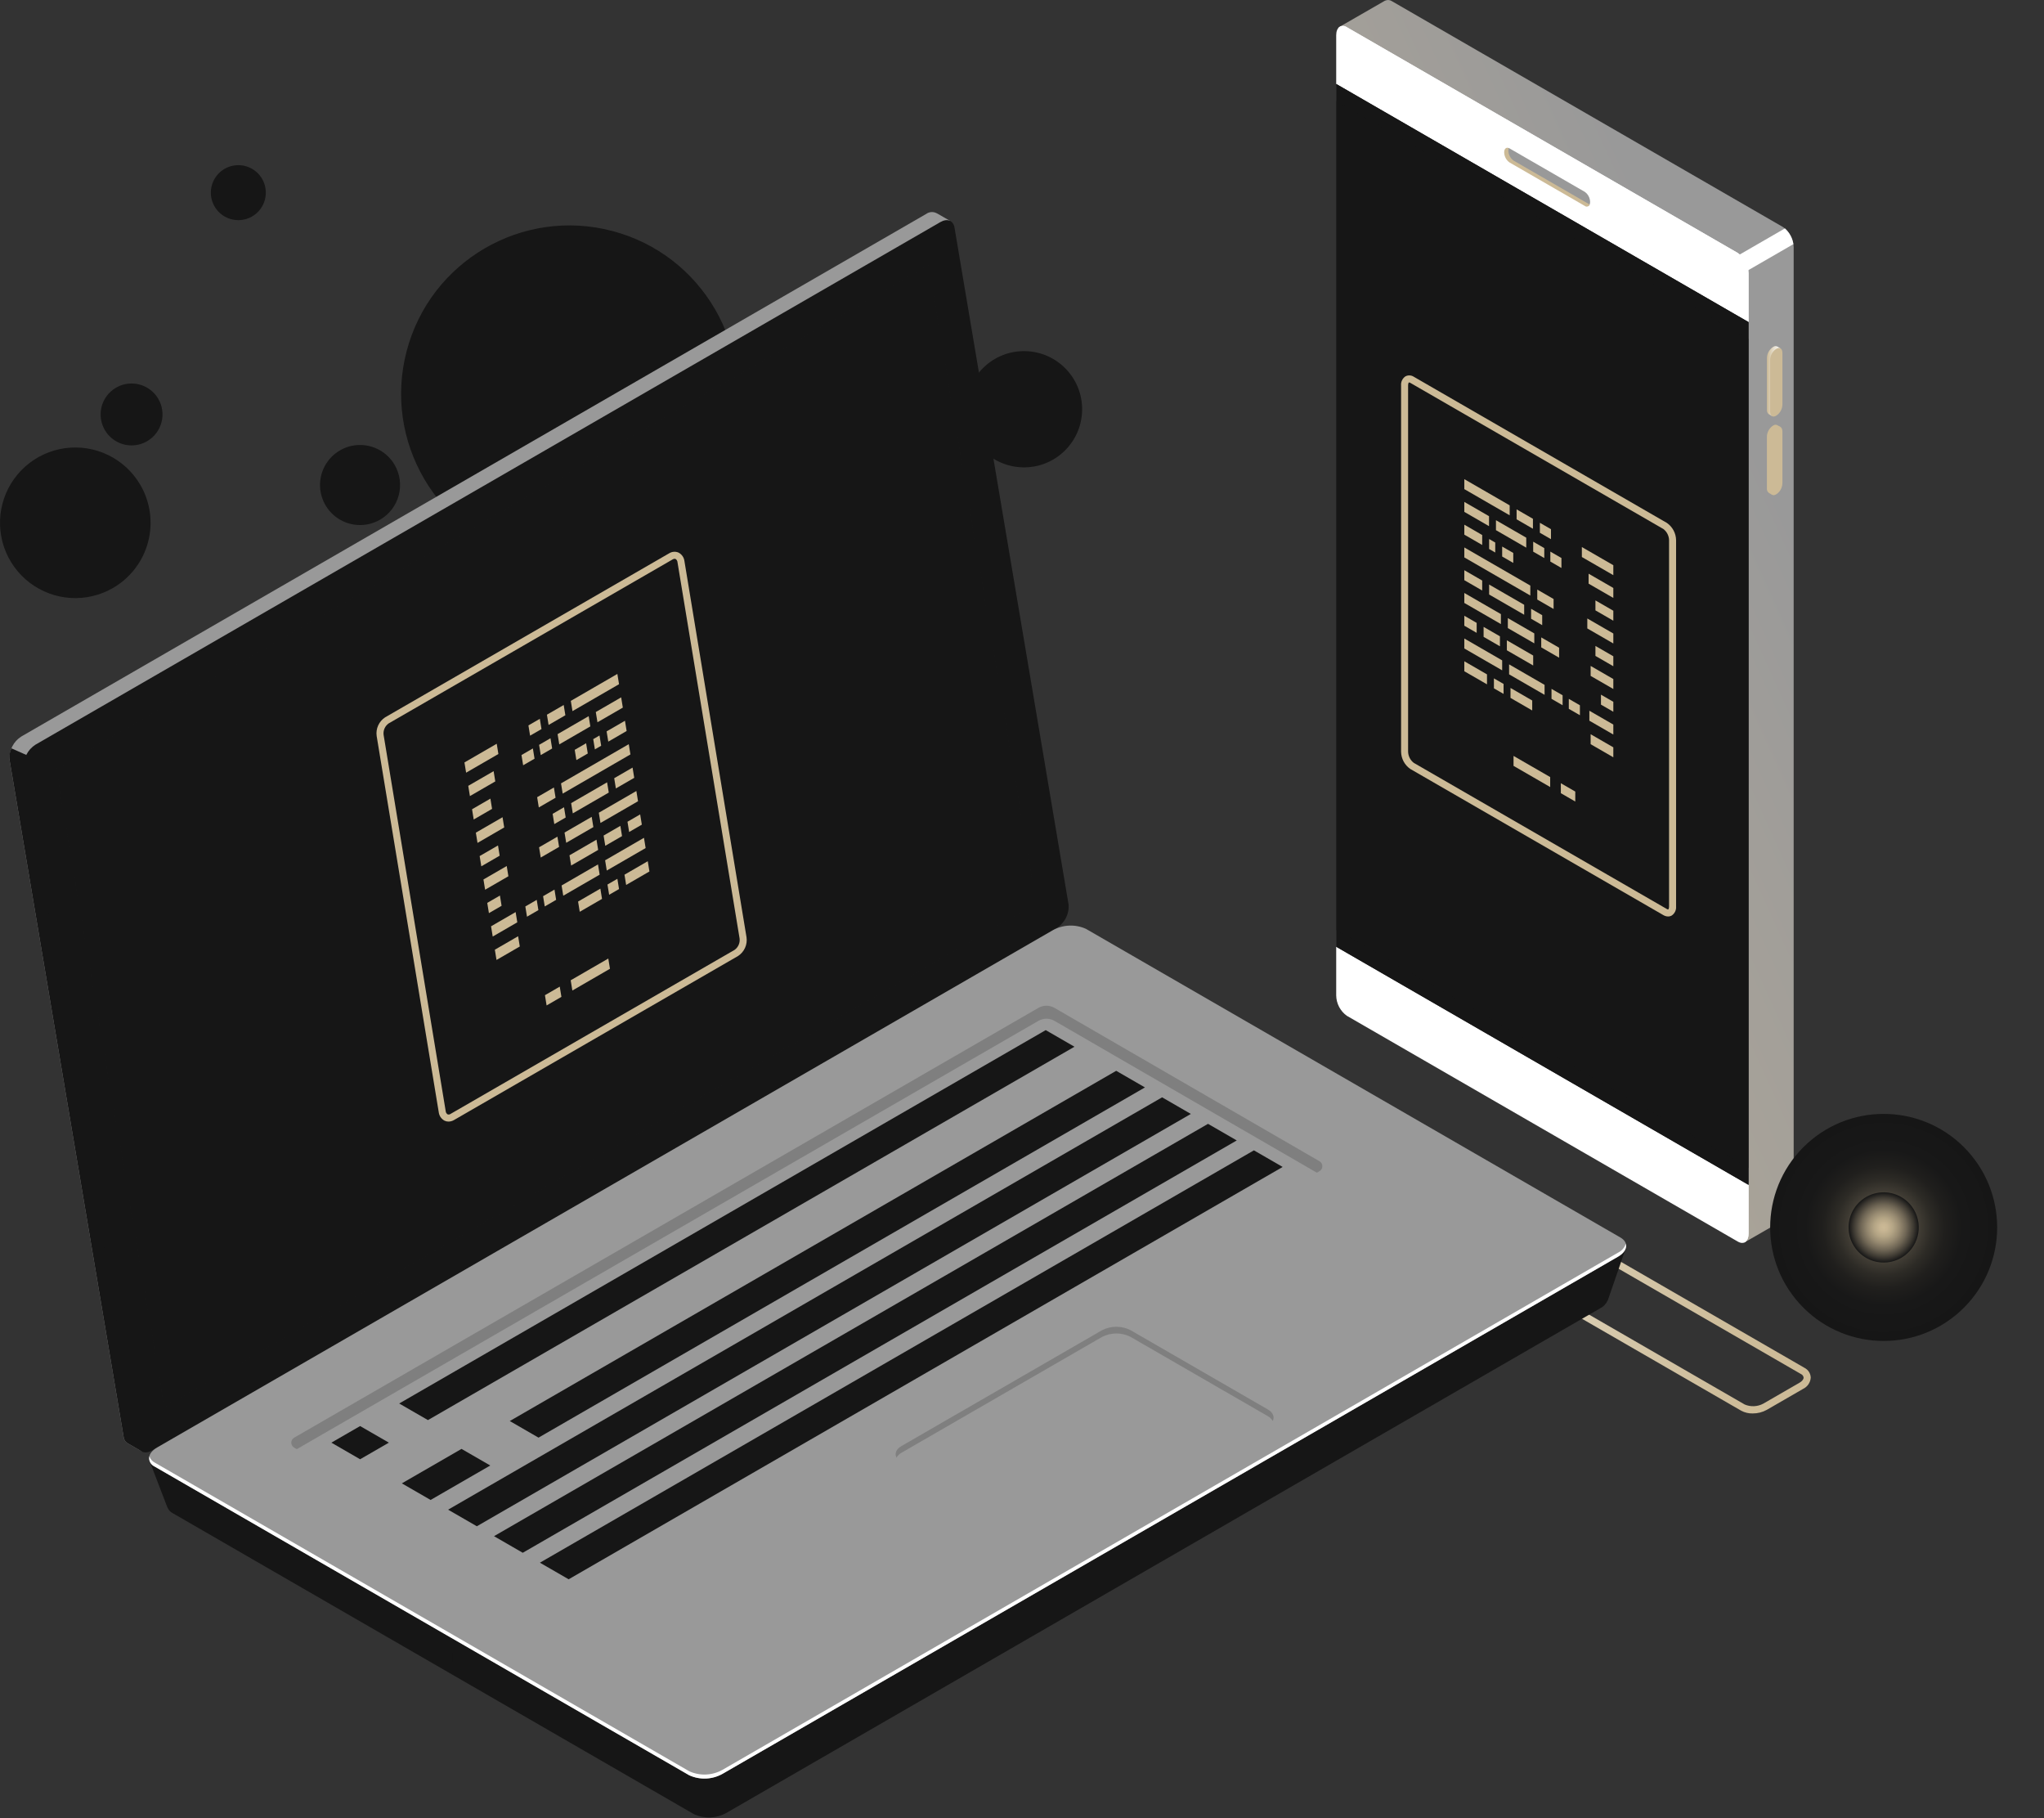 <svg width="370" height="329" viewBox="0 0 370 329" fill="none" xmlns="http://www.w3.org/2000/svg">
<rect x="0" y="0" width="370" height="329" fill="#333333" stroke="none"/>
<path d="M317.265 255.791C316.538 255.809 315.819 255.636 315.179 255.29L238.208 210.852C237.88 210.686 237.604 210.435 237.406 210.125C237.209 209.815 237.099 209.457 237.087 209.09C237.116 208.657 237.259 208.241 237.503 207.882C237.746 207.523 238.08 207.236 238.471 207.049L245.039 203.258C245.743 202.859 246.534 202.637 247.343 202.61C248.152 202.583 248.955 202.753 249.684 203.106L326.656 247.545C326.983 247.712 327.26 247.963 327.457 248.273C327.654 248.583 327.764 248.94 327.776 249.307C327.747 249.739 327.604 250.156 327.36 250.515C327.117 250.873 326.783 251.161 326.392 251.347L319.824 255.139C319.042 255.574 318.16 255.798 317.265 255.791ZM247.604 203.894C246.933 203.889 246.272 204.055 245.684 204.376L239.116 208.167C238.653 208.434 238.377 208.78 238.377 209.09C238.393 209.229 238.446 209.362 238.53 209.475C238.613 209.588 238.725 209.678 238.853 209.735L315.825 254.175C316.36 254.401 316.939 254.505 317.519 254.478C318.1 254.452 318.667 254.296 319.179 254.022L325.747 250.23C326.21 249.963 326.486 249.618 326.486 249.307C326.47 249.168 326.417 249.035 326.334 248.922C326.25 248.809 326.139 248.72 326.011 248.663L249.039 204.223C248.597 203.993 248.103 203.879 247.604 203.894Z" fill="url(#paint0_linear_109_1688)"/>
<path d="M242.53 4.83L250.75 0.097L250.751 0.112C250.946 0.023 251.161 -0.014 251.375 0.005C251.588 0.024 251.793 0.099 251.97 0.221L322.758 41.091C323.345 41.512 323.825 42.064 324.16 42.703C324.495 43.343 324.675 44.052 324.686 44.774V218.538C324.72 218.834 324.675 219.134 324.555 219.407C324.435 219.68 324.245 219.916 324.004 220.091L324.016 220.098L315.802 224.828L315.621 215.875L251.97 179.126C251.383 178.705 250.903 178.153 250.568 177.514C250.233 176.874 250.053 176.165 250.042 175.443V9.056C249.877 9.578 249.751 9.959 249.733 9.971C249.672 10.011 242.53 4.83 242.53 4.83Z" fill="url(#paint1_linear_109_1688)"/>
<path d="M324.636 44.181L303.246 56.53L300.016 54.665L323.102 41.336C323.927 42.079 324.469 43.084 324.636 44.181Z" fill="url(#paint2_linear_109_1688)"/>
<path d="M243.803 183.829L314.592 224.699C315.656 225.314 316.519 224.661 316.519 223.242V49.477C316.508 48.755 316.328 48.046 315.994 47.407C315.659 46.767 315.179 46.215 314.592 45.795L243.803 4.925C242.739 4.31 241.876 4.962 241.876 6.382V180.146C241.887 180.868 242.067 181.577 242.401 182.217C242.736 182.857 243.216 183.409 243.803 183.829Z" fill="url(#paint3_linear_109_1688)"/>
<path d="M314.592 45.794L243.803 4.925C243.576 4.748 243.289 4.665 243.002 4.693C242.716 4.722 242.451 4.858 242.262 5.076C242.437 5.037 242.619 5.034 242.795 5.067C242.972 5.1 243.14 5.167 243.291 5.266L314.079 46.136C314.666 46.556 315.146 47.109 315.481 47.748C315.816 48.388 315.996 49.097 316.007 49.819V223.583C316.033 224.05 315.896 224.512 315.621 224.889C316.159 224.744 316.519 224.155 316.519 223.242V49.477C316.508 48.755 316.328 48.046 315.994 47.406C315.659 46.767 315.179 46.215 314.592 45.794Z" fill="white"/>
<path d="M241.876 171.333L316.52 214.428V58.291L241.876 15.194V171.333Z" fill="#161616"/>
<path d="M241.876 171.333L316.52 214.428V58.291L241.876 15.194V171.333Z" fill="#161616"/>
<path opacity="0.51" d="M241.876 168.27L316.52 211.365V61.335L241.876 18.24V168.27Z" fill="#161616"/>
<path d="M273.383 29.255L286.885 37.078C287.28 37.305 287.615 37.373 287.761 37.003C287.814 36.857 287.84 36.703 287.837 36.548C287.831 36.191 287.742 35.84 287.576 35.523C287.411 35.206 287.173 34.933 286.883 34.725L273.237 26.847C273.196 26.823 273.157 26.775 273.116 26.787C272.686 26.907 272.615 26.99 272.615 27.638L272.675 27.82C272.637 28.102 272.684 28.39 272.81 28.645C272.936 28.901 273.135 29.113 273.383 29.255Z" fill="#999999"/>
<path d="M273.113 26.792C273.06 26.937 273.035 27.09 273.038 27.245C273.043 27.602 273.132 27.953 273.298 28.27C273.464 28.586 273.701 28.86 273.992 29.068L287.637 36.946C287.677 36.967 287.719 36.985 287.761 37.001C287.734 37.087 287.687 37.166 287.623 37.23C287.558 37.294 287.48 37.341 287.393 37.367C287.306 37.394 287.215 37.399 287.126 37.382C287.037 37.364 286.953 37.326 286.883 37.269L273.237 29.391C272.947 29.183 272.709 28.91 272.544 28.593C272.378 28.276 272.289 27.925 272.283 27.568C272.283 26.922 272.646 26.604 273.113 26.792Z" fill="url(#paint4_linear_109_1688)"/>
<path d="M320.875 62.842L321.029 62.753C321.124 62.687 321.234 62.647 321.349 62.637C321.464 62.627 321.58 62.647 321.685 62.696L321.684 62.687L322.264 63.02L321.981 63.044C322.038 63.201 322.066 63.367 322.063 63.535V72.859C322.057 73.246 321.96 73.626 321.781 73.97C321.601 74.313 321.344 74.609 321.029 74.834L320.875 74.924C320.808 74.962 320.737 74.993 320.664 75.016L320.812 75.33L320.195 74.976L320.206 74.974C320.077 74.88 319.975 74.754 319.911 74.608C319.846 74.461 319.822 74.3 319.841 74.142V64.818C319.846 64.43 319.943 64.05 320.123 63.707C320.302 63.364 320.56 63.068 320.875 62.842Z" fill="url(#paint5_linear_109_1688)"/>
<path d="M321.462 75.26L321.616 75.171C321.931 74.946 322.188 74.65 322.368 74.306C322.547 73.963 322.644 73.583 322.65 73.196V63.872C322.65 63.11 322.187 62.76 321.616 63.09L321.462 63.179C321.147 63.404 320.889 63.701 320.71 64.044C320.53 64.387 320.433 64.767 320.428 65.155V74.479C320.428 75.24 320.891 75.59 321.462 75.26Z" fill="url(#paint6_linear_109_1688)"/>
<path d="M320.875 77.072L321.029 76.983C321.124 76.917 321.234 76.877 321.349 76.867C321.464 76.857 321.58 76.877 321.685 76.925L321.684 76.917L322.264 77.25L321.981 77.273C322.038 77.431 322.066 77.597 322.063 77.765V87.089C322.057 87.476 321.96 87.856 321.781 88.2C321.601 88.543 321.344 88.839 321.029 89.064L320.875 89.153C320.808 89.192 320.737 89.224 320.664 89.246L320.812 89.56L320.195 89.206L320.206 89.204C320.077 89.11 319.975 88.984 319.911 88.838C319.846 88.691 319.822 88.531 319.841 88.372V79.048C319.846 78.66 319.943 78.28 320.123 77.937C320.302 77.594 320.56 77.298 320.875 77.072Z" fill="url(#paint7_linear_109_1688)"/>
<path d="M321.462 89.491L321.616 89.402C321.931 89.176 322.188 88.88 322.368 88.537C322.547 88.194 322.644 87.813 322.65 87.426V78.102C322.65 77.341 322.187 76.991 321.616 77.32L321.462 77.409C321.147 77.635 320.889 77.931 320.71 78.274C320.53 78.617 320.433 78.998 320.428 79.385V88.709C320.428 89.471 320.891 89.82 321.462 89.491Z" fill="url(#paint8_linear_109_1688)"/>
<path d="M273.278 93.257L265.066 88.516V86.712L273.278 91.453V93.257Z" fill="#CCBA96"/>
<path d="M277.489 95.688L274.532 93.981V92.178L277.489 93.886V95.688Z" fill="#CCBA96"/>
<path d="M280.754 97.574L278.744 96.413V94.61L280.754 95.77V97.574Z" fill="#CCBA96"/>
<path d="M269.54 95.219L265.066 92.635V90.832L269.54 93.416V95.219Z" fill="#CCBA96"/>
<path d="M276.279 99.109L270.795 95.943V94.14L276.279 97.306V99.109Z" fill="#CCBA96"/>
<path d="M279.542 100.993L277.534 99.834V98.03L279.542 99.19V100.993Z" fill="#CCBA96"/>
<path d="M282.648 102.788L280.639 101.627V99.824L282.648 100.984V102.788Z" fill="#CCBA96"/>
<path d="M268.303 98.624L265.066 96.755V94.952L268.303 96.822V98.624Z" fill="#CCBA96"/>
<path d="M270.665 99.988L269.558 99.349V97.546L270.665 98.184V99.988Z" fill="#CCBA96"/>
<path d="M273.928 101.873L271.919 100.713V98.909L273.928 100.069V101.873Z" fill="#CCBA96"/>
<path d="M277.015 107.775L265.066 100.876V99.072L277.015 105.972V107.775Z" fill="#CCBA96"/>
<path d="M281.227 110.207L278.27 108.499V106.696L281.227 108.403V110.207Z" fill="#CCBA96"/>
<path d="M268.303 106.865L265.066 104.995V103.191L268.303 105.061V106.865Z" fill="#CCBA96"/>
<path d="M275.902 111.25L269.558 107.589V105.785L275.902 109.448V111.25Z" fill="#CCBA96"/>
<path d="M279.165 113.136L277.156 111.975V110.172L279.165 111.332V113.136Z" fill="#CCBA96"/>
<path d="M271.69 112.94L265.066 109.115V107.311L271.69 111.136V112.94Z" fill="#CCBA96"/>
<path d="M277.735 116.43L272.945 113.665V111.861L277.735 114.627V116.43Z" fill="#CCBA96"/>
<path d="M282.227 119.023L278.99 117.153V115.351L282.227 117.219V119.023Z" fill="#CCBA96"/>
<path d="M267.303 114.526L265.066 113.235V111.432L267.303 112.723V114.526Z" fill="#CCBA96"/>
<path d="M271.515 116.959L268.558 115.251V113.447L271.515 115.155V116.959Z" fill="#CCBA96"/>
<path d="M277.533 120.433L272.769 117.683V115.879L277.533 118.63V120.433Z" fill="#CCBA96"/>
<path d="M271.919 121.312L265.066 117.355V115.551L271.919 119.508V121.312Z" fill="#CCBA96"/>
<path d="M279.595 125.744L273.174 122.036V120.232L279.595 123.94V125.744Z" fill="#CCBA96"/>
<path d="M282.859 127.628L280.85 126.468V124.665L282.859 125.824V127.628Z" fill="#CCBA96"/>
<path d="M285.991 129.436L283.982 128.276V126.473L285.991 127.633V129.436Z" fill="#CCBA96"/>
<path d="M269.172 123.845L265.066 121.475V119.671L269.172 122.041V123.845Z" fill="#CCBA96"/>
<path d="M286.345 100.802L292.04 104.089V102.286L286.345 98.999V100.802Z" fill="#CCBA96"/>
<path d="M287.564 105.626L292.04 108.209V106.405L287.564 103.822V105.626Z" fill="#CCBA96"/>
<path d="M288.802 110.459L292.04 112.329V110.525L288.802 108.656V110.459Z" fill="#CCBA96"/>
<path d="M287.33 113.729L292.04 116.448V114.645L287.33 111.925V113.729Z" fill="#CCBA96"/>
<path d="M288.802 118.7L292.04 120.569V118.765L288.802 116.896V118.7Z" fill="#CCBA96"/>
<path d="M287.933 122.317L292.04 124.688V122.885L287.933 120.514V122.317Z" fill="#CCBA96"/>
<path d="M289.802 127.517L292.04 128.808V127.005L289.802 125.713V127.517Z" fill="#CCBA96"/>
<path d="M287.703 130.425L292.04 132.928V131.124L287.703 128.621V130.425Z" fill="#CCBA96"/>
<path d="M287.933 134.676L292.04 137.048V135.244L287.933 132.874V134.676Z" fill="#CCBA96"/>
<path d="M272.173 125.577L270.426 124.569V122.766L272.173 123.774V125.577Z" fill="#CCBA96"/>
<path d="M277.358 128.572L273.428 126.302V124.499L277.358 126.768V128.572Z" fill="#CCBA96"/>
<path d="M280.61 142.43L273.977 138.601V136.797L280.61 140.626V142.43Z" fill="#CCBA96"/>
<path d="M285.152 145.052L282.54 143.544V141.74L285.152 143.249V145.052Z" fill="#CCBA96"/>
<path d="M301.955 165.854C301.652 165.849 301.357 165.764 301.098 165.608L255.287 139.159C254.781 138.808 254.365 138.341 254.075 137.797C253.785 137.253 253.629 136.647 253.62 136.031V69.753C253.594 69.435 253.653 69.115 253.79 68.826C253.928 68.538 254.14 68.291 254.405 68.111C254.641 67.986 254.907 67.927 255.174 67.94C255.441 67.952 255.7 68.036 255.924 68.183L301.734 94.632C302.241 94.983 302.656 95.45 302.946 95.994C303.236 96.539 303.392 97.144 303.401 97.76V164.037C303.427 164.356 303.369 164.676 303.231 164.964C303.093 165.253 302.881 165.499 302.617 165.679C302.415 165.795 302.187 165.856 301.955 165.854ZM301.734 164.507C301.869 164.585 301.957 164.591 301.981 164.578C302.019 164.556 302.129 164.409 302.129 164.037V97.76C302.121 97.367 302.024 96.98 301.845 96.629C301.667 96.278 301.411 95.972 301.098 95.733L255.287 69.284C255.153 69.206 255.065 69.199 255.04 69.213C255.002 69.235 254.892 69.382 254.892 69.753V136.031C254.901 136.424 254.998 136.811 255.176 137.162C255.355 137.513 255.61 137.819 255.923 138.058L301.734 164.507Z" fill="#CCBA96"/>
<path style="mix-blend-mode:lighten" d="M354.799 237.329C363.194 229.695 363.811 216.701 356.177 208.306C348.543 199.911 335.549 199.294 327.154 206.928C318.759 214.562 318.142 227.556 325.776 235.951C333.41 244.346 346.404 244.963 354.799 237.329Z" fill="url(#paint9_radial_109_1688)"/>
<path style="mix-blend-mode:lighten" d="M346.461 218.923C345.827 217.838 344.886 216.966 343.756 216.416C342.626 215.866 341.358 215.664 340.113 215.835C338.868 216.006 337.702 216.542 336.762 217.375C335.822 218.209 335.15 219.302 334.831 220.518C334.512 221.733 334.561 223.016 334.972 224.204C335.382 225.391 336.135 226.431 337.136 227.19C338.137 227.95 339.341 228.395 340.595 228.471C341.85 228.546 343.098 228.248 344.183 227.614C345.638 226.763 346.695 225.37 347.122 223.74C347.549 222.11 347.312 220.378 346.461 218.923Z" fill="url(#paint10_radial_109_1688)"/>
<path style="mix-blend-mode:lighten" d="M25.394 87.732C24.034 85.405 22.014 83.534 19.59 82.355C17.166 81.175 14.447 80.742 11.777 81.108C9.106 81.474 6.604 82.624 4.587 84.412C2.57 86.2 1.129 88.546 0.446 91.154C-0.238 93.761 -0.133 96.513 0.747 99.06C1.627 101.608 3.243 103.837 5.39 105.467C7.538 107.096 10.12 108.052 12.81 108.214C15.501 108.376 18.179 107.736 20.506 106.375C22.051 105.472 23.403 104.274 24.485 102.848C25.567 101.422 26.358 99.797 26.811 98.066C27.265 96.335 27.374 94.531 27.131 92.758C26.887 90.985 26.297 89.277 25.394 87.732Z" fill="url(#paint11_radial_109_1688)"/>
<path style="mix-blend-mode:lighten" d="M16.348 93.02C16.033 92.482 15.566 92.05 15.006 91.777C14.446 91.505 13.818 91.404 13.2 91.489C12.583 91.574 12.005 91.84 11.539 92.253C11.073 92.666 10.74 93.208 10.582 93.811C10.424 94.413 10.448 95.049 10.651 95.638C10.855 96.227 11.228 96.742 11.725 97.119C12.221 97.495 12.818 97.716 13.439 97.754C14.061 97.791 14.68 97.643 15.218 97.329C15.939 96.907 16.463 96.216 16.675 95.409C16.887 94.6 16.769 93.741 16.348 93.02Z" fill="url(#paint12_radial_109_1688)"/>
<path style="mix-blend-mode:lighten" d="M28.651 72.177C28.093 71.22 27.262 70.451 26.266 69.967C25.27 69.482 24.153 69.304 23.055 69.454C21.958 69.605 20.929 70.077 20.101 70.812C19.272 71.547 18.679 72.511 18.398 73.583C18.117 74.654 18.161 75.785 18.522 76.832C18.884 77.879 19.548 78.796 20.431 79.465C21.313 80.135 22.374 80.528 23.48 80.594C24.586 80.661 25.686 80.398 26.643 79.839C27.925 79.089 28.857 77.861 29.234 76.424C29.611 74.987 29.401 73.459 28.651 72.177Z" fill="url(#paint13_radial_109_1688)"/>
<path style="mix-blend-mode:lighten" d="M25.311 74.129C25.139 73.833 24.882 73.595 24.574 73.445C24.266 73.296 23.92 73.24 23.581 73.287C23.241 73.334 22.924 73.48 22.667 73.707C22.411 73.934 22.228 74.232 22.141 74.564C22.054 74.895 22.067 75.245 22.179 75.569C22.291 75.892 22.496 76.176 22.769 76.383C23.042 76.59 23.37 76.711 23.712 76.732C24.054 76.752 24.394 76.671 24.69 76.498C25.087 76.266 25.375 75.886 25.491 75.442C25.608 74.998 25.543 74.525 25.311 74.129Z" fill="url(#paint14_radial_109_1688)"/>
<path style="mix-blend-mode:lighten" d="M71.43 84.117C70.707 82.879 69.633 81.884 68.344 81.257C67.056 80.63 65.61 80.4 64.19 80.594C62.77 80.789 61.44 81.401 60.368 82.351C59.295 83.302 58.529 84.549 58.166 85.936C57.802 87.322 57.858 88.785 58.326 90.14C58.794 91.494 59.653 92.68 60.795 93.546C61.936 94.412 63.309 94.921 64.74 95.007C66.17 95.093 67.594 94.752 68.832 94.029C69.653 93.549 70.372 92.912 70.947 92.154C71.522 91.395 71.943 90.532 72.184 89.611C72.425 88.691 72.483 87.732 72.354 86.789C72.224 85.846 71.911 84.938 71.43 84.117Z" fill="url(#paint15_radial_109_1688)"/>
<path style="mix-blend-mode:lighten" d="M67.109 86.643C66.885 86.26 66.553 85.953 66.155 85.759C65.756 85.565 65.309 85.494 64.87 85.554C64.431 85.614 64.02 85.803 63.688 86.097C63.357 86.391 63.12 86.777 63.007 87.206C62.895 87.634 62.912 88.087 63.057 88.506C63.202 88.924 63.467 89.291 63.82 89.559C64.173 89.827 64.598 89.984 65.04 90.01C65.483 90.037 65.923 89.932 66.305 89.708C66.819 89.408 67.191 88.917 67.342 88.342C67.493 87.767 67.409 87.156 67.109 86.643Z" fill="url(#paint16_radial_109_1688)"/>
<path style="mix-blend-mode:lighten" d="M132.565 79.003C136.833 62.722 127.095 46.064 110.815 41.796C94.535 37.528 77.877 47.266 73.609 63.546C69.34 79.826 79.078 96.484 95.358 100.753C111.639 105.021 128.297 95.283 132.565 79.003Z" fill="url(#paint17_radial_109_1688)"/>
<path style="mix-blend-mode:lighten" d="M109.293 67.646C108.576 66.418 107.51 65.431 106.232 64.809C104.953 64.187 103.519 63.958 102.11 64.152C100.701 64.345 99.381 64.951 98.317 65.895C97.254 66.838 96.493 68.076 96.132 69.451C95.772 70.826 95.827 72.278 96.292 73.622C96.756 74.966 97.608 76.142 98.741 77.001C99.874 77.861 101.236 78.365 102.655 78.451C104.075 78.536 105.487 78.198 106.715 77.481C107.53 77.004 108.243 76.372 108.814 75.62C109.385 74.868 109.802 74.011 110.041 73.097C110.28 72.184 110.338 71.233 110.209 70.297C110.081 69.362 109.77 68.461 109.293 67.646Z" fill="url(#paint18_radial_109_1688)"/>
<path style="mix-blend-mode:lighten" d="M47.439 32.353C46.942 31.504 46.205 30.82 45.32 30.39C44.435 29.959 43.442 29.801 42.467 29.935C41.492 30.069 40.578 30.488 39.842 31.141C39.106 31.794 38.579 32.651 38.33 33.603C38.08 34.555 38.118 35.559 38.44 36.489C38.761 37.42 39.351 38.234 40.135 38.829C40.919 39.423 41.862 39.773 42.844 39.832C43.827 39.891 44.805 39.657 45.654 39.16C46.794 38.494 47.622 37.403 47.956 36.127C48.291 34.85 48.105 33.493 47.439 32.353Z" fill="url(#paint19_radial_109_1688)"/>
<path style="mix-blend-mode:lighten" d="M44.471 34.088C44.318 33.825 44.09 33.614 43.816 33.481C43.542 33.348 43.236 33.299 42.934 33.34C42.633 33.381 42.35 33.511 42.122 33.713C41.895 33.915 41.732 34.18 41.655 34.474C41.578 34.769 41.589 35.079 41.689 35.367C41.788 35.654 41.971 35.906 42.213 36.09C42.455 36.274 42.747 36.382 43.051 36.4C43.355 36.419 43.657 36.346 43.92 36.193C44.272 35.987 44.528 35.649 44.631 35.255C44.735 34.86 44.677 34.44 44.471 34.088Z" fill="url(#paint20_radial_109_1688)"/>
<path style="mix-blend-mode:lighten" d="M195.882 74.325C196.028 68.517 191.438 63.691 185.63 63.545C179.823 63.399 174.997 67.989 174.851 73.797C174.705 79.604 179.295 84.43 185.102 84.576C190.91 84.722 195.736 80.132 195.882 74.325Z" fill="url(#paint21_radial_109_1688)"/>
<path style="mix-blend-mode:lighten" d="M188.174 72.419C187.85 71.864 187.368 71.417 186.789 71.136C186.211 70.854 185.562 70.751 184.924 70.838C184.287 70.926 183.69 71.2 183.209 71.627C182.727 72.054 182.383 72.614 182.22 73.236C182.057 73.858 182.082 74.515 182.292 75.123C182.502 75.731 182.888 76.263 183.4 76.652C183.913 77.041 184.529 77.269 185.171 77.307C185.813 77.346 186.452 77.193 187.008 76.869C187.753 76.433 188.294 75.72 188.513 74.885C188.731 74.051 188.61 73.164 188.174 72.419Z" fill="url(#paint22_radial_109_1688)"/>
<path d="M190.873 162.287L170.378 40.691L172.026 39.997L169.55 38.577L169.554 38.592C169.256 38.43 168.918 38.356 168.58 38.38C168.242 38.403 167.918 38.522 167.645 38.723L3.846 133.293C3.154 133.735 2.592 134.354 2.218 135.085C1.845 135.816 1.672 136.634 1.719 137.454L22.377 260.016C22.401 260.281 22.493 260.535 22.644 260.754C22.795 260.973 23.001 261.148 23.24 261.264L23.238 261.264L25.661 262.664L26.077 260.402L25.939 260.444L188.746 166.447C189.438 166.005 190 165.387 190.374 164.655C190.748 163.924 190.92 163.107 190.873 162.287Z" fill="url(#paint23_linear_109_1688)"/>
<path d="M4.759 136.618L2.066 135.427C1.761 136.056 1.641 136.759 1.719 137.454L22.377 260.016C22.401 260.281 22.493 260.535 22.644 260.754C22.795 260.973 23.001 261.148 23.24 261.264L23.238 261.265L25.661 262.665L26.077 260.402L25.939 260.444L34.178 255.688L4.759 136.618Z" fill="url(#paint24_linear_109_1688)"/>
<path d="M191.316 167.921L27.517 262.491C26.252 263.221 25.169 262.799 24.947 261.49L4.289 138.928C4.242 138.108 4.414 137.29 4.788 136.559C5.162 135.828 5.724 135.209 6.416 134.767L170.215 40.197C171.48 39.467 172.562 39.889 172.785 41.198L193.443 163.761C193.49 164.581 193.317 165.398 192.944 166.129C192.57 166.861 192.008 167.479 191.316 167.921Z" fill="#161616"/>
<g opacity="0.51">
<path opacity="0.51" d="M168.074 48.02L10.184 139.178L29.765 254.606L187.548 163.51L168.074 48.02Z" fill="#161616"/>
</g>
<path d="M294.28 225.947L285.341 230.616L195.707 178.865C194.78 178.445 193.769 178.248 192.752 178.29C191.736 178.332 190.744 178.612 189.856 179.107L35.261 268.363C33.781 267.535 27.036 264.292 27.036 264.292L30.308 272.817L30.322 272.807C30.494 273.245 30.819 273.605 31.236 273.822L125.64 328.326C126.566 328.746 127.578 328.942 128.594 328.9C129.61 328.858 130.602 328.578 131.491 328.083L289.69 236.747C290.285 236.447 290.755 235.947 291.017 235.336L291.03 235.344L294.28 225.947Z" fill="url(#paint25_linear_109_1688)"/>
<path d="M292.898 227.417L130.765 321.025C129.854 321.532 128.838 321.819 127.796 321.862C126.755 321.905 125.718 321.703 124.769 321.273L28.018 265.414C26.481 264.526 26.673 262.977 28.448 261.952L190.582 168.344C191.492 167.837 192.509 167.55 193.55 167.507C194.591 167.464 195.628 167.665 196.578 168.095L293.329 223.955C294.866 224.842 294.673 226.392 292.898 227.417Z" fill="url(#paint26_linear_109_1688)"/>
<path d="M292.898 226.691L130.765 320.298C129.854 320.806 128.838 321.093 127.796 321.136C126.755 321.179 125.718 320.977 124.769 320.547L28.017 264.688C27.788 264.572 27.585 264.412 27.417 264.218C27.25 264.023 27.123 263.798 27.043 263.554C26.965 263.929 27.02 264.319 27.197 264.658C27.375 264.998 27.665 265.265 28.017 265.414L124.769 321.273C125.718 321.704 126.755 321.905 127.796 321.862C128.838 321.819 129.854 321.532 130.765 321.025L292.898 227.417C294.048 226.753 294.522 225.87 294.303 225.088C294.188 225.436 294.004 225.756 293.763 226.032C293.522 226.307 293.228 226.531 292.898 226.691Z" fill="white"/>
<path d="M81.861 300.776V298.997C81.861 298.829 81.963 298.751 82.09 298.824L88.361 302.445C88.431 302.495 88.488 302.561 88.528 302.637C88.567 302.712 88.589 302.797 88.59 302.882V304.661C88.59 304.829 88.487 304.907 88.361 304.834L82.09 301.213C82.02 301.163 81.963 301.097 81.923 301.022C81.884 300.946 81.862 300.861 81.861 300.776Z" fill="#161616"/>
<path d="M91.239 306.19V304.412C91.239 304.243 91.341 304.166 91.468 304.239L97.739 307.86C97.809 307.909 97.866 307.975 97.906 308.051C97.945 308.127 97.967 308.211 97.968 308.297V310.075C97.968 310.244 97.865 310.321 97.739 310.248L91.468 306.628C91.398 306.578 91.341 306.512 91.301 306.436C91.262 306.36 91.24 306.276 91.239 306.19Z" fill="#161616"/>
<path d="M53.241 260.182L187.975 182.394C188.416 182.139 188.917 182.005 189.426 182.005C189.936 182.006 190.436 182.14 190.877 182.395L238.856 210.154C239.013 210.245 239.143 210.375 239.234 210.533C239.324 210.69 239.372 210.868 239.372 211.05C239.372 211.231 239.324 211.41 239.233 211.567C239.142 211.724 239.012 211.854 238.855 211.945L104.184 289.697C103.744 289.952 103.244 290.086 102.735 290.086C102.225 290.086 101.725 289.952 101.285 289.697L53.242 261.974C53.084 261.883 52.954 261.753 52.863 261.595C52.772 261.438 52.724 261.26 52.724 261.078C52.724 260.896 52.772 260.718 52.863 260.561C52.954 260.404 53.084 260.273 53.241 260.182Z" fill="#999999"/>
<path d="M53.242 261.974L53.724 262.253L187.975 184.743C188.416 184.488 188.917 184.354 189.426 184.354C189.936 184.355 190.436 184.489 190.877 184.744L238.373 212.223L238.855 211.945C239.012 211.854 239.142 211.724 239.233 211.567C239.324 211.41 239.372 211.231 239.372 211.05C239.372 210.868 239.324 210.69 239.234 210.533C239.143 210.375 239.013 210.245 238.856 210.154L190.877 182.395C190.436 182.14 189.936 182.006 189.426 182.005C188.917 182.005 188.416 182.139 187.975 182.394L53.242 260.182C53.084 260.273 52.954 260.404 52.863 260.561C52.772 260.718 52.724 260.897 52.724 261.078C52.724 261.26 52.772 261.438 52.863 261.595C52.954 261.753 53.084 261.883 53.242 261.974Z" fill="#7F7F7F"/>
<path d="M194.498 189.426L77.464 256.995L72.26 253.991L189.294 186.421L194.498 189.426Z" fill="#161616"/>
<path d="M207.256 196.791L97.482 260.169L92.278 257.165L202.052 193.786L207.256 196.791Z" fill="#161616"/>
<path d="M215.565 201.589L86.317 276.209L81.115 273.205L210.362 198.584L215.565 201.589Z" fill="#161616"/>
<path d="M223.875 206.386L94.627 281.007L89.424 278.002L218.671 203.382L223.875 206.386Z" fill="#161616"/>
<path d="M232.184 211.184L102.936 285.804L97.733 282.8L226.979 208.179L232.184 211.184Z" fill="#161616"/>
<path d="M70.392 261.078L65.188 264.083L59.984 261.078L65.188 258.074L70.392 261.078Z" fill="#161616"/>
<path d="M88.746 265.212L77.946 271.448L72.742 268.444L83.543 262.208L88.746 265.212Z" fill="#161616"/>
<path d="M193.162 279.006L229.491 258.032C230.911 257.212 230.911 255.883 229.491 255.063L204.649 240.72C203.852 240.316 202.971 240.105 202.078 240.105C201.184 240.105 200.303 240.316 199.507 240.72L163.178 261.695C161.758 262.515 161.758 263.844 163.178 264.663L188.02 279.006C188.817 279.411 189.698 279.621 190.591 279.621C191.485 279.621 192.366 279.411 193.162 279.006Z" fill="url(#paint27_linear_109_1688)"/>
<path d="M163.178 262.91L199.507 241.935C200.304 241.531 201.184 241.32 202.078 241.32C202.971 241.32 203.852 241.531 204.649 241.935L229.491 256.278C229.867 256.479 230.176 256.783 230.384 257.155C230.759 256.438 230.473 255.63 229.491 255.063L204.649 240.72C203.852 240.316 202.971 240.105 202.078 240.105C201.184 240.105 200.304 240.316 199.507 240.72L163.178 261.695C162.196 262.262 161.91 263.07 162.285 263.787C162.493 263.415 162.803 263.111 163.178 262.91Z" fill="#7F7F7F"/>
<path d="M103.628 128.694L112.057 123.818L111.754 121.963L103.327 126.839L103.628 128.694Z" fill="#CCBA96"/>
<path d="M99.305 131.194L102.341 129.438L102.04 127.584L99.004 129.339L99.305 131.194Z" fill="#CCBA96"/>
<path d="M95.956 133.132L98.019 131.939L97.718 130.084L95.655 131.277L95.956 133.132Z" fill="#CCBA96"/>
<path d="M108.151 130.711L112.743 128.055L112.442 126.2L107.85 128.856L108.151 130.711Z" fill="#CCBA96"/>
<path d="M101.236 134.712L106.863 131.456L106.562 129.602L100.935 132.857L101.236 134.712Z" fill="#CCBA96"/>
<path d="M97.887 136.649L99.948 135.456L99.647 133.602L97.586 134.795L97.887 136.649Z" fill="#CCBA96"/>
<path d="M94.699 138.493L96.761 137.3L96.46 135.446L94.398 136.639L94.699 138.493Z" fill="#CCBA96"/>
<path d="M110.109 134.213L113.431 132.291L113.13 130.436L109.808 132.359L110.109 134.213Z" fill="#CCBA96"/>
<path d="M107.686 135.615L108.822 134.958L108.521 133.103L107.385 133.76L107.686 135.615Z" fill="#CCBA96"/>
<path d="M104.336 137.553L106.398 136.36L106.097 134.505L104.035 135.698L104.336 137.553Z" fill="#CCBA96"/>
<path d="M101.856 143.622L114.119 136.528L113.818 134.673L101.555 141.767L101.856 143.622Z" fill="#CCBA96"/>
<path d="M97.534 146.122L100.568 144.367L100.267 142.512L97.233 144.267L97.534 146.122Z" fill="#CCBA96"/>
<path d="M111.484 142.685L114.807 140.764L114.506 138.909L111.183 140.831L111.484 142.685Z" fill="#CCBA96"/>
<path d="M103.687 147.197L110.198 143.431L109.895 141.576L103.386 145.342L103.687 147.197Z" fill="#CCBA96"/>
<path d="M100.338 149.134L102.399 147.941L102.098 146.087L100.037 147.28L100.338 149.134Z" fill="#CCBA96"/>
<path d="M108.697 148.933L115.495 145L115.194 143.146L108.396 147.078L108.697 148.933Z" fill="#CCBA96"/>
<path d="M102.493 152.522L107.409 149.678L107.108 147.823L102.192 150.668L102.493 152.522Z" fill="#CCBA96"/>
<path d="M97.883 155.189L101.205 153.267L100.904 151.412L97.582 153.335L97.883 155.189Z" fill="#CCBA96"/>
<path d="M113.887 150.565L116.183 149.237L115.881 147.382L113.586 148.711L113.887 150.565Z" fill="#CCBA96"/>
<path d="M109.565 153.065L112.599 151.31L112.298 149.455L109.264 151.21L109.565 153.065Z" fill="#CCBA96"/>
<path d="M103.388 156.638L108.277 153.81L107.976 151.956L103.087 154.784L103.388 156.638Z" fill="#CCBA96"/>
<path d="M109.837 157.542L116.87 153.473L116.569 151.618L109.536 155.688L109.837 157.542Z" fill="#CCBA96"/>
<path d="M101.959 162.099L108.549 158.287L108.248 156.432L101.658 160.245L101.959 162.099Z" fill="#CCBA96"/>
<path d="M98.61 164.037L100.672 162.844L100.371 160.99L98.309 162.182L98.61 164.037Z" fill="#CCBA96"/>
<path d="M95.396 165.896L97.458 164.703L97.157 162.849L95.095 164.042L95.396 165.896Z" fill="#CCBA96"/>
<path d="M113.344 160.148L117.558 157.71L117.257 155.855L113.043 158.293L113.344 160.148Z" fill="#CCBA96"/>
<path d="M90.218 136.452L84.375 139.832L84.074 137.978L89.917 134.597L90.218 136.452Z" fill="#CCBA96"/>
<path d="M89.655 141.412L85.063 144.068L84.762 142.213L89.354 139.557L89.655 141.412Z" fill="#CCBA96"/>
<path d="M89.073 146.382L85.75 148.305L85.449 146.451L88.772 144.528L89.073 146.382Z" fill="#CCBA96"/>
<path d="M91.271 149.745L86.438 152.541L86.137 150.687L90.97 147.891L91.271 149.745Z" fill="#CCBA96"/>
<path d="M90.449 154.855L87.126 156.777L86.825 154.923L90.148 153.001L90.449 154.855Z" fill="#CCBA96"/>
<path d="M92.028 158.577L87.814 161.014L87.513 159.16L91.727 156.722L92.028 158.577Z" fill="#CCBA96"/>
<path d="M90.797 163.922L88.502 165.25L88.201 163.395L90.496 162.067L90.797 163.922Z" fill="#CCBA96"/>
<path d="M93.638 166.913L89.19 169.488L88.889 167.633L93.338 165.059L93.638 166.913Z" fill="#CCBA96"/>
<path d="M94.092 171.286L89.878 173.723L89.576 171.869L93.79 169.431L94.092 171.286Z" fill="#CCBA96"/>
<path d="M110.265 161.929L112.057 160.892L111.756 159.037L109.964 160.074L110.265 161.929Z" fill="#CCBA96"/>
<path d="M104.944 165.007L108.977 162.673L108.676 160.819L104.643 163.153L104.944 165.007Z" fill="#CCBA96"/>
<path d="M103.607 179.258L110.414 175.32L110.113 173.465L103.306 177.404L103.607 179.258Z" fill="#CCBA96"/>
<path d="M98.945 181.955L101.626 180.404L101.325 178.549L98.644 180.101L98.945 181.955Z" fill="#CCBA96"/>
<path d="M81.189 202.973C80.944 202.974 80.702 202.92 80.48 202.816C80.191 202.664 79.944 202.444 79.759 202.175C79.574 201.906 79.458 201.596 79.42 201.272L68.183 133.201C68.09 132.552 68.183 131.89 68.452 131.292C68.721 130.694 69.155 130.185 69.703 129.824L121.131 100.132C121.383 99.973 121.671 99.879 121.968 99.857C122.266 99.836 122.564 99.888 122.837 100.008C123.126 100.16 123.374 100.38 123.558 100.649C123.743 100.918 123.859 101.228 123.896 101.553L135.134 169.623C135.228 170.272 135.134 170.934 134.865 171.532C134.596 172.13 134.163 172.639 133.615 173L82.186 202.692C81.884 202.872 81.54 202.969 81.189 202.973ZM122.124 101.121C121.998 101.128 121.875 101.166 121.767 101.233L70.339 130.926C70.016 131.157 69.762 131.472 69.603 131.836C69.445 132.2 69.388 132.6 69.439 132.994L80.676 201.065C80.683 201.186 80.718 201.303 80.779 201.407C80.839 201.511 80.923 201.6 81.024 201.666C81.112 201.696 81.205 201.705 81.296 201.691C81.388 201.678 81.475 201.644 81.55 201.591L132.978 171.898C133.301 171.667 133.555 171.352 133.714 170.988C133.872 170.624 133.929 170.224 133.879 169.83L122.641 101.76C122.634 101.639 122.599 101.522 122.538 101.418C122.478 101.313 122.394 101.224 122.293 101.158C122.24 101.133 122.183 101.121 122.124 101.121V101.121Z" fill="#CCBA96"/>
<defs>
<linearGradient id="paint0_linear_109_1688" x1="327.776" y1="229.198" x2="237.087" y2="229.198" gradientUnits="userSpaceOnUse">
<stop stop-color="#CCBA96"/>
<stop offset="0.174" stop-color="#CEBD9B"/>
<stop offset="0.379" stop-color="#D5C7A9"/>
<stop offset="0.6" stop-color="#E1D6C1"/>
<stop offset="0.83" stop-color="#F1ECE2"/>
<stop offset="1" stop-color="white"/>
</linearGradient>
<linearGradient id="paint1_linear_109_1688" x1="40.046" y1="222.706" x2="324.19" y2="93.919" gradientUnits="userSpaceOnUse">
<stop stop-color="#CCBA96"/>
<stop offset="0.263" stop-color="#C7B796"/>
<stop offset="0.573" stop-color="#B9AE97"/>
<stop offset="0.905" stop-color="#A19E99"/>
<stop offset="1" stop-color="#999999"/>
</linearGradient>
<linearGradient id="paint2_linear_109_1688" x1="-6372.99" y1="1839.39" x2="-6372.99" y2="1630.02" gradientUnits="userSpaceOnUse">
<stop stop-color="#CCBA96"/>
<stop offset="0.174" stop-color="#CEBD9B"/>
<stop offset="0.379" stop-color="#D5C7A9"/>
<stop offset="0.6" stop-color="#E1D6C1"/>
<stop offset="0.83" stop-color="#F1ECE2"/>
<stop offset="1" stop-color="white"/>
</linearGradient>
<linearGradient id="paint3_linear_109_1688" x1="13374.8" y1="178836" x2="28849.6" y2="152034" gradientUnits="userSpaceOnUse">
<stop stop-color="#CCBA96"/>
<stop offset="0.174" stop-color="#CEBD9B"/>
<stop offset="0.379" stop-color="#D5C7A9"/>
<stop offset="0.6" stop-color="#E1D6C1"/>
<stop offset="0.83" stop-color="#F1ECE2"/>
<stop offset="1" stop-color="white"/>
</linearGradient>
<linearGradient id="paint4_linear_109_1688" x1="5150.04" y1="1051.05" x2="5367.32" y2="1051.05" gradientUnits="userSpaceOnUse">
<stop stop-color="#CCBA96"/>
<stop offset="0.174" stop-color="#CEBD9B"/>
<stop offset="0.379" stop-color="#D5C7A9"/>
<stop offset="0.6" stop-color="#E1D6C1"/>
<stop offset="0.83" stop-color="#F1ECE2"/>
<stop offset="1" stop-color="white"/>
</linearGradient>
<linearGradient id="paint5_linear_109_1688" x1="319.841" y1="68.981" x2="322.264" y2="68.981" gradientUnits="userSpaceOnUse">
<stop stop-color="#CCBA96"/>
<stop offset="0.456" stop-color="#E4DBC8"/>
<stop offset="1" stop-color="white"/>
</linearGradient>
<linearGradient id="paint6_linear_109_1688" x1="1117.81" y1="1675.04" x2="1122.29" y2="1675.04" gradientUnits="userSpaceOnUse">
<stop stop-color="#CCBA96"/>
<stop offset="0.174" stop-color="#CEBD9B"/>
<stop offset="0.379" stop-color="#D5C7A9"/>
<stop offset="0.6" stop-color="#E1D6C1"/>
<stop offset="0.83" stop-color="#F1ECE2"/>
<stop offset="1" stop-color="white"/>
</linearGradient>
<linearGradient id="paint7_linear_109_1688" x1="1190.12" y1="1886.5" x2="1195.46" y2="1886.5" gradientUnits="userSpaceOnUse">
<stop stop-color="#CCBA96"/>
<stop offset="0.456" stop-color="#E4DBC8"/>
<stop offset="1" stop-color="white"/>
</linearGradient>
<linearGradient id="paint8_linear_109_1688" x1="1117.81" y1="1849.56" x2="1122.29" y2="1849.56" gradientUnits="userSpaceOnUse">
<stop stop-color="#CCBA96"/>
<stop offset="0.174" stop-color="#CEBD9B"/>
<stop offset="0.379" stop-color="#D5C7A9"/>
<stop offset="0.6" stop-color="#E1D6C1"/>
<stop offset="0.83" stop-color="#F1ECE2"/>
<stop offset="1" stop-color="white"/>
</linearGradient>
<radialGradient id="paint9_radial_109_1688" cx="0" cy="0" r="1" gradientUnits="userSpaceOnUse" gradientTransform="translate(340.969 222.124) rotate(-30.311) scale(20.546)">
<stop stop-color="#CCBA96"/>
<stop offset="0.017" stop-color="#C0AF8E"/>
<stop offset="0.084" stop-color="#988C72"/>
<stop offset="0.158" stop-color="#756C59"/>
<stop offset="0.237" stop-color="#575144"/>
<stop offset="0.324" stop-color="#3F3B33"/>
<stop offset="0.422" stop-color="#2D2B26"/>
<stop offset="0.538" stop-color="#201F1D"/>
<stop offset="0.689" stop-color="#181818"/>
<stop offset="0.999" stop-color="#161616"/>
</radialGradient>
<radialGradient id="paint10_radial_109_1688" cx="0" cy="0" r="1" gradientUnits="userSpaceOnUse" gradientTransform="translate(340.977 222.129) rotate(-30.311) scale(6.353)">
<stop stop-color="#CCBA96"/>
<stop offset="0.114" stop-color="#C6B492"/>
<stop offset="0.27" stop-color="#B4A585"/>
<stop offset="0.45" stop-color="#978A71"/>
<stop offset="0.649" stop-color="#6F6655"/>
<stop offset="0.86" stop-color="#3C3831"/>
<stop offset="1" stop-color="#161616"/>
</radialGradient>
<radialGradient id="paint11_radial_109_1688" cx="0" cy="0" r="1" gradientUnits="userSpaceOnUse" gradientTransform="translate(-15595.3 -87704.7) rotate(-30.311) scale(336.917 336.917)">
<stop stop-color="#CCBA96"/>
<stop offset="0.017" stop-color="#C0AF8E"/>
<stop offset="0.084" stop-color="#988C72"/>
<stop offset="0.158" stop-color="#756C59"/>
<stop offset="0.237" stop-color="#575144"/>
<stop offset="0.324" stop-color="#3F3B33"/>
<stop offset="0.422" stop-color="#2D2B26"/>
<stop offset="0.538" stop-color="#201F1D"/>
<stop offset="0.689" stop-color="#181818"/>
<stop offset="0.999" stop-color="#161616"/>
</radialGradient>
<radialGradient id="paint12_radial_109_1688" cx="0" cy="0" r="1" gradientUnits="userSpaceOnUse" gradientTransform="translate(7419.65 20207.7) scale(17.996)">
<stop stop-color="#CCBA96"/>
<stop offset="0.114" stop-color="#C6B492"/>
<stop offset="0.27" stop-color="#B4A585"/>
<stop offset="0.45" stop-color="#978A71"/>
<stop offset="0.649" stop-color="#6F6655"/>
<stop offset="0.86" stop-color="#3C3831"/>
<stop offset="1" stop-color="#161616"/>
</radialGradient>
<radialGradient id="paint13_radial_109_1688" cx="0" cy="0" r="1" gradientUnits="userSpaceOnUse" gradientTransform="translate(-5896.77 -34112.4) rotate(-30.311) scale(56.906)">
<stop stop-color="#CCBA96"/>
<stop offset="0.017" stop-color="#C0AF8E"/>
<stop offset="0.084" stop-color="#988C72"/>
<stop offset="0.158" stop-color="#756C59"/>
<stop offset="0.237" stop-color="#575144"/>
<stop offset="0.324" stop-color="#3F3B33"/>
<stop offset="0.422" stop-color="#2D2B26"/>
<stop offset="0.538" stop-color="#201F1D"/>
<stop offset="0.689" stop-color="#181818"/>
<stop offset="0.999" stop-color="#161616"/>
</radialGradient>
<radialGradient id="paint14_radial_109_1688" cx="0" cy="0" r="1" gradientUnits="userSpaceOnUse" gradientTransform="translate(4154.91 11171.6) scale(5.441)">
<stop stop-color="#CCBA96"/>
<stop offset="0.114" stop-color="#C6B492"/>
<stop offset="0.27" stop-color="#B4A585"/>
<stop offset="0.45" stop-color="#978A71"/>
<stop offset="0.649" stop-color="#6F6655"/>
<stop offset="0.86" stop-color="#3C3831"/>
<stop offset="1" stop-color="#161616"/>
</radialGradient>
<radialGradient id="paint15_radial_109_1688" cx="0" cy="0" r="1" gradientUnits="userSpaceOnUse" gradientTransform="translate(-7256.08 -45056.8) rotate(-30.311) scale(95.246)">
<stop stop-color="#CCBA96"/>
<stop offset="0.017" stop-color="#C0AF8E"/>
<stop offset="0.084" stop-color="#988C72"/>
<stop offset="0.158" stop-color="#756C59"/>
<stop offset="0.237" stop-color="#575144"/>
<stop offset="0.324" stop-color="#3F3B33"/>
<stop offset="0.422" stop-color="#2D2B26"/>
<stop offset="0.538" stop-color="#201F1D"/>
<stop offset="0.689" stop-color="#181818"/>
<stop offset="0.999" stop-color="#161616"/>
</radialGradient>
<radialGradient id="paint16_radial_109_1688" cx="0" cy="0" r="1" gradientUnits="userSpaceOnUse" gradientTransform="translate(5528.53 14314) scale(9.107)">
<stop stop-color="#CCBA96"/>
<stop offset="0.114" stop-color="#C6B492"/>
<stop offset="0.27" stop-color="#B4A585"/>
<stop offset="0.45" stop-color="#978A71"/>
<stop offset="0.649" stop-color="#6F6655"/>
<stop offset="0.86" stop-color="#3C3831"/>
<stop offset="1" stop-color="#161616"/>
</radialGradient>
<radialGradient id="paint17_radial_109_1688" cx="0" cy="0" r="1" gradientUnits="userSpaceOnUse" gradientTransform="translate(-30656.6 -201879) rotate(-30.311) scale(1684.63)">
<stop stop-color="#CCBA96"/>
<stop offset="0.017" stop-color="#C0AF8E"/>
<stop offset="0.084" stop-color="#988C72"/>
<stop offset="0.158" stop-color="#756C59"/>
<stop offset="0.237" stop-color="#575144"/>
<stop offset="0.324" stop-color="#3F3B33"/>
<stop offset="0.422" stop-color="#2D2B26"/>
<stop offset="0.538" stop-color="#201F1D"/>
<stop offset="0.689" stop-color="#181818"/>
<stop offset="0.999" stop-color="#161616"/>
</radialGradient>
<radialGradient id="paint18_radial_109_1688" cx="0" cy="0" r="1" gradientUnits="userSpaceOnUse" gradientTransform="translate(18168.1 45653.4) scale(93.756)">
<stop stop-color="#CCBA96"/>
<stop offset="0.114" stop-color="#C6B492"/>
<stop offset="0.27" stop-color="#B4A585"/>
<stop offset="0.45" stop-color="#978A71"/>
<stop offset="0.649" stop-color="#6F6655"/>
<stop offset="0.86" stop-color="#3C3831"/>
<stop offset="1" stop-color="#161616"/>
</radialGradient>
<radialGradient id="paint19_radial_109_1688" cx="0" cy="0" r="1" gradientUnits="userSpaceOnUse" gradientTransform="translate(-4951.35 -30240.5) rotate(-30.311) scale(44.914)">
<stop stop-color="#CCBA96"/>
<stop offset="0.017" stop-color="#C0AF8E"/>
<stop offset="0.084" stop-color="#988C72"/>
<stop offset="0.158" stop-color="#756C59"/>
<stop offset="0.237" stop-color="#575144"/>
<stop offset="0.324" stop-color="#3F3B33"/>
<stop offset="0.422" stop-color="#2D2B26"/>
<stop offset="0.538" stop-color="#201F1D"/>
<stop offset="0.689" stop-color="#181818"/>
<stop offset="0.999" stop-color="#161616"/>
</radialGradient>
<radialGradient id="paint20_radial_109_1688" cx="0" cy="0" r="1" gradientUnits="userSpaceOnUse" gradientTransform="translate(3816.27 9962.67) scale(4.295)">
<stop stop-color="#CCBA96"/>
<stop offset="0.114" stop-color="#C6B492"/>
<stop offset="0.27" stop-color="#B4A585"/>
<stop offset="0.45" stop-color="#978A71"/>
<stop offset="0.649" stop-color="#6F6655"/>
<stop offset="0.86" stop-color="#3C3831"/>
<stop offset="1" stop-color="#161616"/>
</radialGradient>
<radialGradient id="paint21_radial_109_1688" cx="0" cy="0" r="1" gradientUnits="userSpaceOnUse" gradientTransform="translate(-8449.97 -67332.5) rotate(-30.311) scale(200.705)">
<stop stop-color="#CCBA96"/>
<stop offset="0.017" stop-color="#C0AF8E"/>
<stop offset="0.084" stop-color="#988C72"/>
<stop offset="0.158" stop-color="#756C59"/>
<stop offset="0.237" stop-color="#575144"/>
<stop offset="0.324" stop-color="#3F3B33"/>
<stop offset="0.422" stop-color="#2D2B26"/>
<stop offset="0.538" stop-color="#201F1D"/>
<stop offset="0.689" stop-color="#181818"/>
<stop offset="0.999" stop-color="#161616"/>
</radialGradient>
<radialGradient id="paint22_radial_109_1688" cx="0" cy="0" r="1" gradientUnits="userSpaceOnUse" gradientTransform="translate(8769.16 20437.2) scale(19.191)">
<stop stop-color="#CCBA96"/>
<stop offset="0.114" stop-color="#C6B492"/>
<stop offset="0.27" stop-color="#B4A585"/>
<stop offset="0.45" stop-color="#978A71"/>
<stop offset="0.649" stop-color="#6F6655"/>
<stop offset="0.86" stop-color="#3C3831"/>
<stop offset="1" stop-color="#161616"/>
</radialGradient>
<linearGradient id="paint23_linear_109_1688" x1="13189.3" y1="45701.2" x2="45655" y2="45701.2" gradientUnits="userSpaceOnUse">
<stop stop-color="#999999"/>
<stop offset="0.177" stop-color="#9E9E9E"/>
<stop offset="0.385" stop-color="#ACACAC"/>
<stop offset="0.61" stop-color="#C4C4C4"/>
<stop offset="0.844" stop-color="#E5E5E5"/>
<stop offset="1" stop-color="white"/>
</linearGradient>
<linearGradient id="paint24_linear_109_1688" x1="2266.12" y1="31639.9" x2="3223.34" y2="31639.9" gradientUnits="userSpaceOnUse">
<stop stop-color="#161616"/>
<stop offset="0.092" stop-color="#212121"/>
<stop offset="0.254" stop-color="#3E3E3E"/>
<stop offset="0.466" stop-color="#6D6D6D"/>
<stop offset="0.721" stop-color="#AFAFAF"/>
<stop offset="1" stop-color="white"/>
</linearGradient>
<linearGradient id="paint25_linear_109_1688" x1="24802.3" y1="44924.7" x2="89579" y2="44924.7" gradientUnits="userSpaceOnUse">
<stop stop-color="#161616"/>
<stop offset="0.092" stop-color="#212121"/>
<stop offset="0.254" stop-color="#3E3E3E"/>
<stop offset="0.466" stop-color="#6D6D6D"/>
<stop offset="0.721" stop-color="#AFAFAF"/>
<stop offset="1" stop-color="white"/>
</linearGradient>
<linearGradient id="paint26_linear_109_1688" x1="46592.2" y1="44779" x2="111438" y2="44779" gradientUnits="userSpaceOnUse">
<stop stop-color="#999999"/>
<stop offset="0.353" stop-color="#BABABA"/>
<stop offset="1" stop-color="white"/>
</linearGradient>
<linearGradient id="paint27_linear_109_1688" x1="14892.5" y1="12204.1" x2="19141.3" y2="12204.1" gradientUnits="userSpaceOnUse">
<stop stop-color="#999999"/>
<stop offset="0.177" stop-color="#9E9E9E"/>
<stop offset="0.385" stop-color="#ACACAC"/>
<stop offset="0.61" stop-color="#C4C4C4"/>
<stop offset="0.844" stop-color="#E5E5E5"/>
<stop offset="1" stop-color="white"/>
</linearGradient>
</defs>
</svg>
